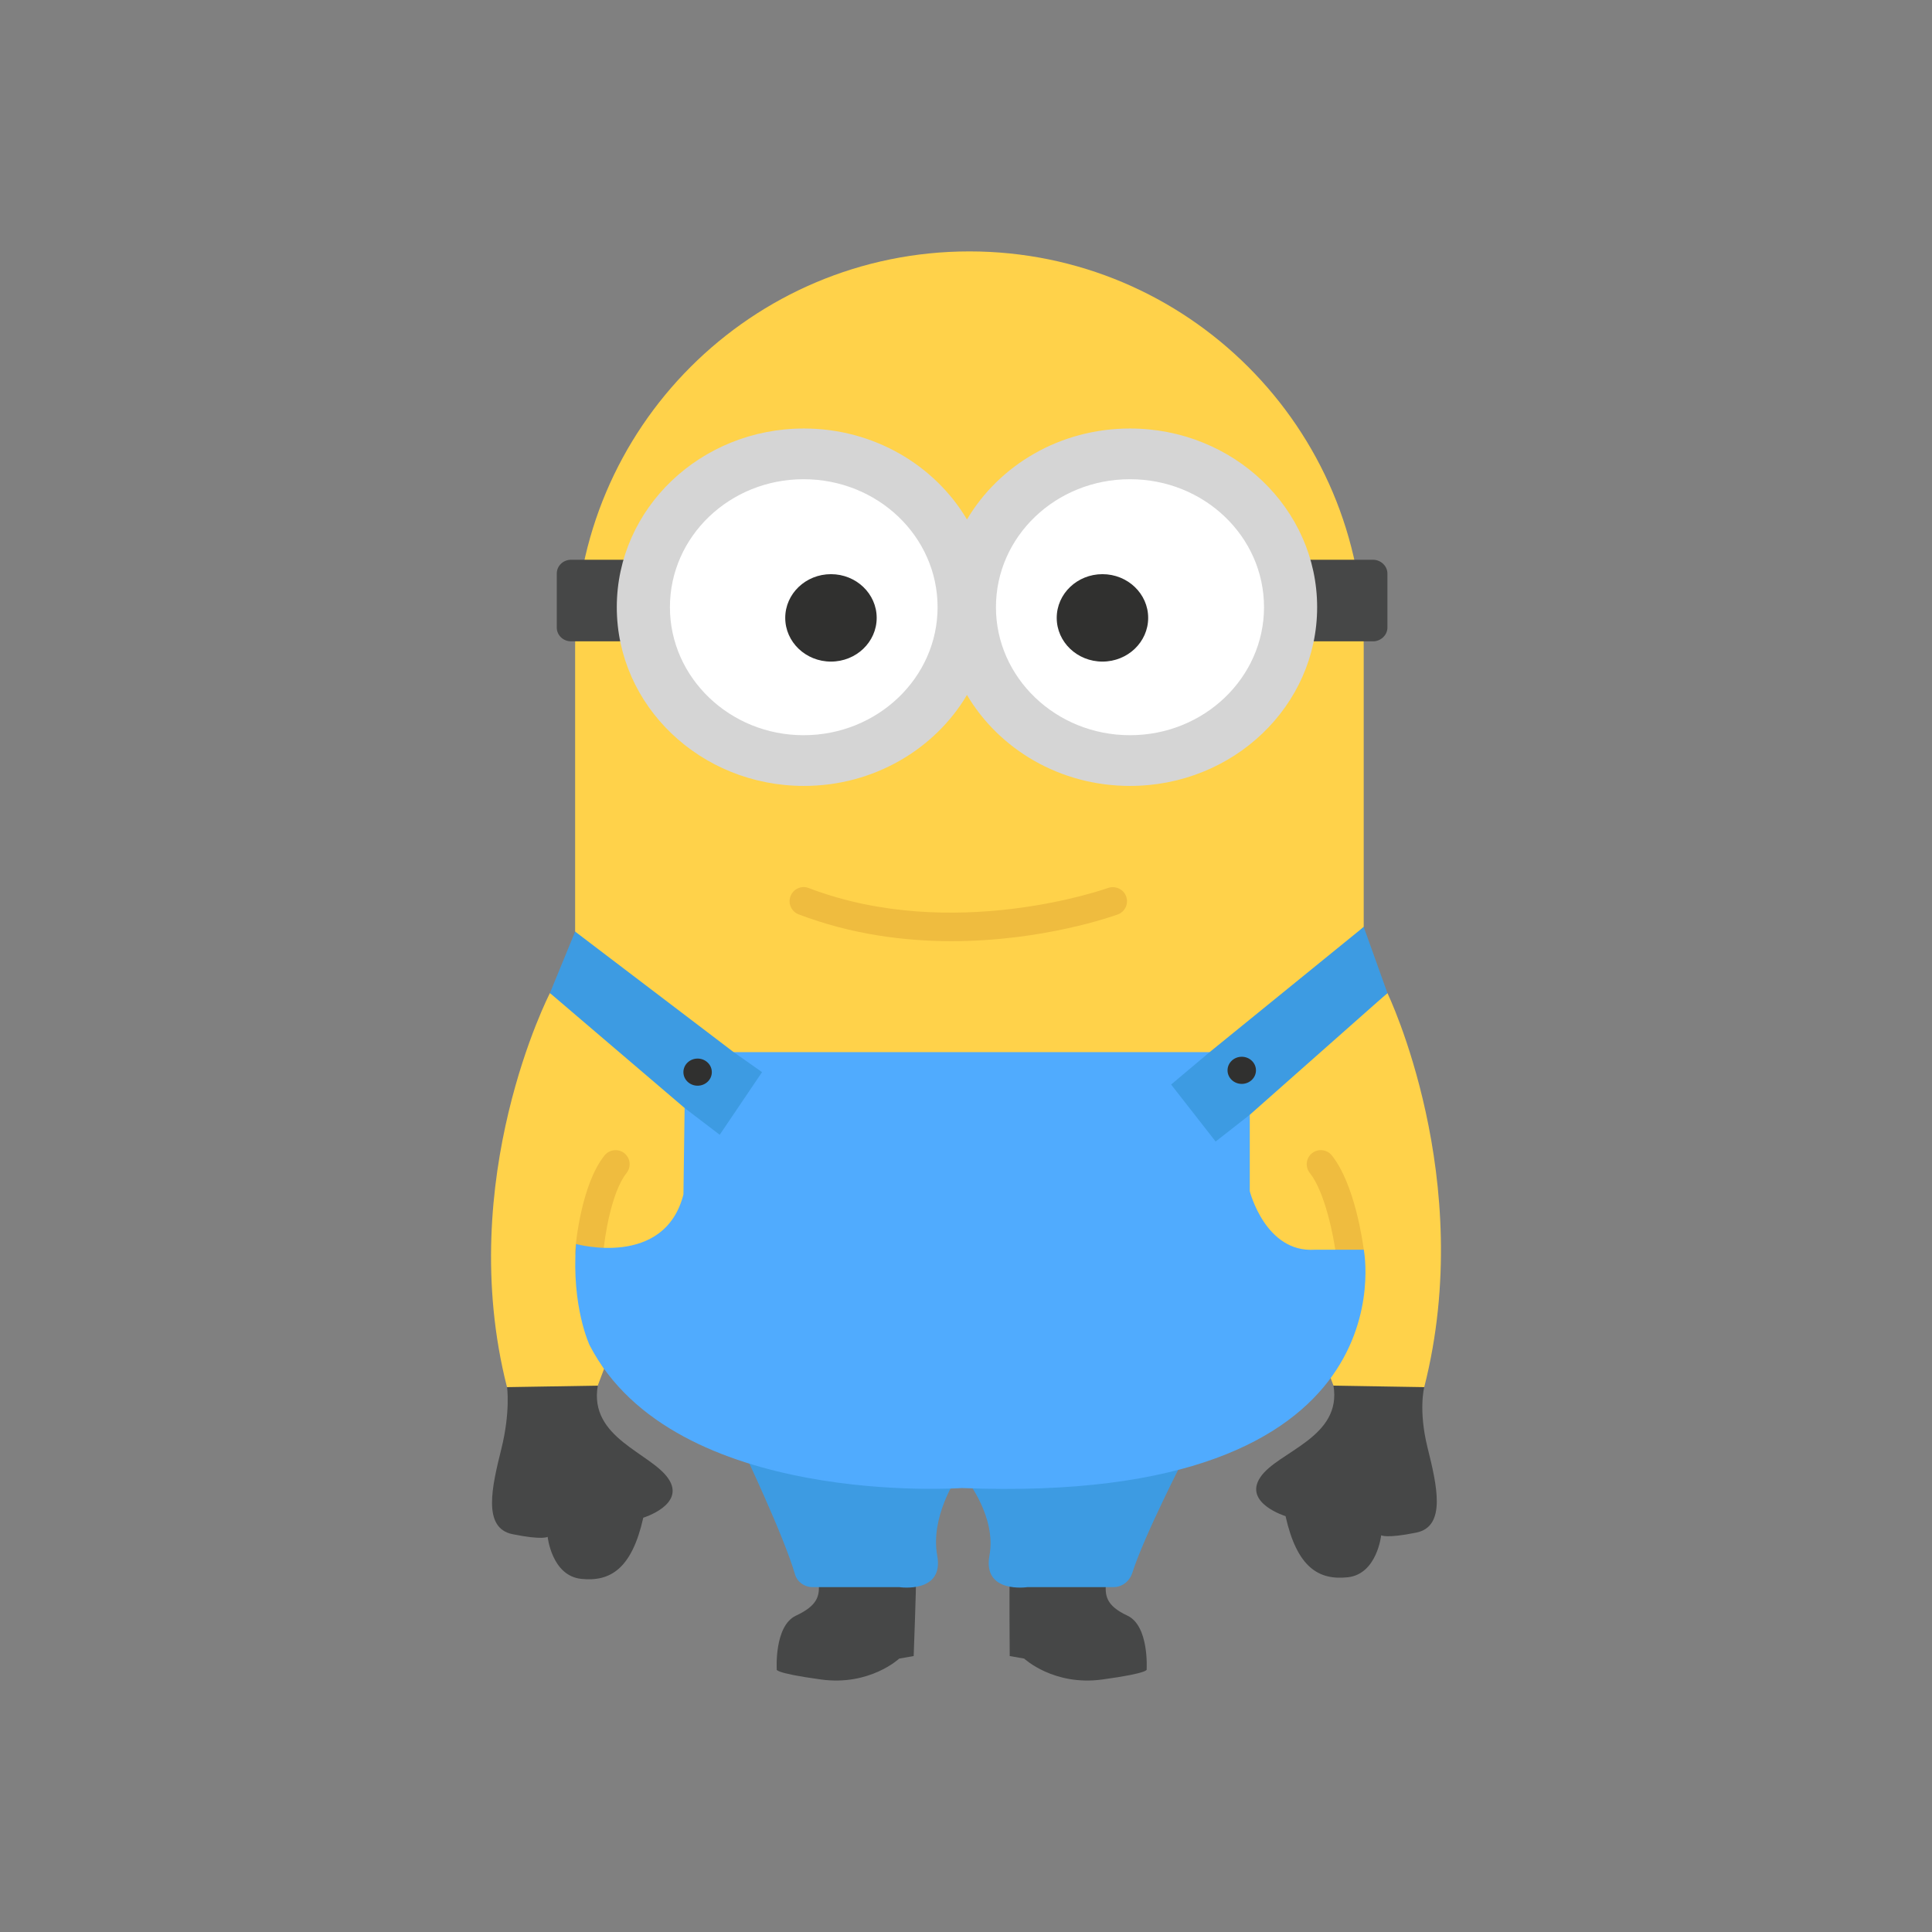 <?xml version="1.0" ?><svg style="enable-background:new 0 0 48 48;" version="1.1" viewBox="0 0 48 48" xml:space="preserve" xmlns="http://www.w3.org/2000/svg" xmlns:xlink="http://www.w3.org/1999/xlink"><rect x="0" y="0" width="48" height="48" fill="#808080" stroke="none"/><g id="Icons"><g><path d="M12.597,34.454c0,0,0.09,0.613-0.142,1.547c-0.232,0.934-0.476,1.962,0.278,2.115    c0.754,0.153,0.873,0.066,0.873,0.066s0.102,0.965,0.83,1.044c0.728,0.079,1.262-0.251,1.546-1.519    c0,0,1.059-0.324,0.625-0.968s-1.983-1.01-1.755-2.313l-0.859-0.236L12.597,34.454z" style="fill:#464747;"/><path d="M35.385,34.464c0,0-0.15,0.564,0.081,1.498c0.232,0.934,0.476,1.962-0.278,2.115    c-0.754,0.153-0.873,0.066-0.873,0.066s-0.102,0.965-0.83,1.044c-0.728,0.079-1.262-0.25-1.546-1.519    c0,0-1.059-0.324-0.625-0.968c0.434-0.643,2.042-0.982,1.814-2.286l1.464-0.588L35.385,34.464z" style="fill:#464747;"/><path d="M25.086,39.28c-0.013,0.051,0,1.864,0,1.864l0.359,0.063    c0,0,0.731,0.685,1.94,0.52c1.209-0.165,1.103-0.254,1.103-0.254s0.066-1.079-0.478-1.333    c-0.545-0.254-0.558-0.509-0.532-0.827" style="fill:#464747;"/><path d="M22.755,39.28c0.013,0.051-0.055,1.864-0.055,1.864l-0.359,0.063    c0,0-0.731,0.685-1.94,0.52c-1.209-0.165-1.103-0.254-1.103-0.254s-0.066-1.079,0.478-1.333    c0.545-0.254,0.591-0.497,0.564-0.815" style="fill:#464747;"/><path d="M29.448,36.167c0,0-1.023,1.986-1.315,2.907c-0.066,0.209-0.251,0.358-0.47,0.358    h-2.138c0,0-1.118,0.169-0.942-0.787c0.177-0.956-0.57-1.884-0.57-1.884" style="fill:#3D9BE2;"/><path d="M18.452,36.005c0,0,1.031,2.173,1.298,3.105c0.055,0.193,0.236,0.322,0.437,0.322    h2.156c0,0,1.118,0.169,0.942-0.787c-0.176-0.956,0.484-1.931,0.484-1.931" style="fill:#3D9BE2;"/><path d="M13.663,24.672c0,0-2.383,4.617-1.067,9.791l2.255-0.037l0.159-0.423    c0,0-0.833-1.154-0.654-2.955c0,0,3.491,1.252,4.005-0.149c0.514-1.401-0.273-3.926-0.273-3.926L13.663,24.672z    " style="fill:#FFD24A;"/><path d="M34.47,24.672c0,0,2.231,4.617,0.915,9.791l-2.255-0.037l-0.159-0.423    c0,0,0.833-1.154,0.654-2.955c0,0-2.903,1.065-3.418-0.336c-0.514-1.401,0.765-3.128,0.765-3.128L34.47,24.672    z" style="fill:#FFD24A;"/><path d="M14.289,23.145l1.282,2.046l2.964,2.098l11.818-0.697l3.528-3.564v-6.986    c0-5.41-4.386-9.796-9.796-9.796l0,0c-5.41,0-9.796,4.386-9.796,9.796V23.145z" style="fill:#FFD24A;"/><path d="M31.349,15.86c0.174,0.046,0.357,0.074,0.434,0.074h2.33    c0.193,0,0.357-0.157,0.357-0.341v-1.345c0-0.184-0.164-0.341-0.357-0.341h-2.33c-0.087,0-0.299,0.037-0.502,0.092" style="fill:#464747;"/><path d="M16.298,14.008c-0.068-0.065-0.154-0.101-0.251-0.101h-1.49h-0.367    c-0.203,0-0.357,0.157-0.357,0.341v1.345c0,0.184,0.154,0.341,0.357,0.341h0.174h1.683    c0.068,0,0.135-0.018,0.183-0.055" style="fill:#464747;"/><ellipse cx="28.074" cy="15.085" rx="3.397" ry="3.296" style="fill:#FFFFFF;"/><ellipse cx="19.968" cy="15.085" rx="3.397" ry="3.296" style="fill:#FFFFFF;"/><path d="M28.074,10.646c-1.74,0-3.25,0.91-4.05,2.26c-0.8-1.35-2.32-2.26-4.05-2.26    c-2.57,0-4.65,1.99-4.65,4.44s2.08,4.44,4.65,4.44c1.73,0,3.25-0.91,4.05-2.26c0.8,1.35,2.31,2.26,4.05,2.26    c2.57,0,4.65-1.99,4.65-4.44S30.644,10.646,28.074,10.646z M19.964,18.266c-1.83,0-3.32-1.43-3.32-3.18    c0-1.76,1.49-3.18,3.32-3.18c1.84,0,3.33,1.42,3.33,3.18C23.294,16.836,21.804,18.266,19.964,18.266z     M28.074,18.266c-1.84,0-3.33-1.43-3.33-3.18c0-1.76,1.49-3.18,3.33-3.18s3.33,1.42,3.33,3.18    C31.404,16.836,29.914,18.266,28.074,18.266z" style="fill:#D5D5D5;"/><ellipse cx="27.39" cy="15.351" rx="1.136" ry="1.086" style="fill:#30302F;"/><ellipse cx="20.645" cy="15.351" rx="1.136" ry="1.086" style="fill:#30302F;"/><g><path d="M23.642,23.383c-1.175,0-2.492-0.167-3.8-0.666     c-0.181-0.069-0.271-0.272-0.202-0.452c0.069-0.181,0.273-0.272,0.452-0.202     c3.587,1.37,7.4,0.012,7.438-0.002c0.18-0.061,0.382,0.027,0.449,0.209c0.066,0.182-0.027,0.383-0.208,0.449     C27.662,22.758,25.919,23.383,23.642,23.383z" style="fill:#EFBC3F;"/></g><g><g><path d="M33.535,31.446c-0.173,0-0.324-0.129-0.347-0.306      c-0.05-0.394-0.264-1.52-0.646-1.997c-0.121-0.151-0.096-0.371,0.055-0.492      c0.15-0.12,0.371-0.095,0.492,0.055c0.574,0.718,0.773,2.182,0.794,2.347      c0.024,0.191-0.111,0.367-0.303,0.391C33.565,31.445,33.55,31.446,33.535,31.446z" style="fill:#EFBC3F;"/></g><g><path d="M14.639,31.446c-0.01,0-0.019,0-0.03-0.001c-0.192-0.016-0.335-0.185-0.319-0.378      c0.014-0.165,0.151-1.638,0.73-2.361c0.121-0.149,0.341-0.175,0.492-0.055      c0.151,0.121,0.175,0.341,0.055,0.492c-0.378,0.473-0.546,1.591-0.579,1.982      C14.972,31.308,14.819,31.446,14.639,31.446z" style="fill:#EFBC3F;"/></g></g><g><path d="M32.664,31.049c-1.226,0.081-1.614-1.456-1.614-1.456v-1.895l-0.746,0.019     l-0.476-0.699l0.226-0.878h-11.827l-0.03,0.685l-0.415,0.79l-0.773-0.088l-0.029,2.148     c-0.471,1.842-2.669,1.232-2.669,1.232c-0.117,1.562,0.339,2.517,0.339,2.517     c2.099,4.051,9.245,3.546,9.245,3.546c11.242,0.446,9.988-5.921,9.988-5.921H32.664z" style="fill:#50ABFE;"/><polygon points="18.933,26.637 18.226,26.139 14.289,23.145 13.663,24.672      17.008,27.527 17.881,28.193    " style="fill:#3D9BE2;"/><polygon points="30.202,28.361 31.05,27.697 34.47,24.672 33.881,23.029      30.054,26.139 29.096,26.945    " style="fill:#3D9BE2;"/><g><ellipse cx="30.851" cy="26.592" rx="0.353" ry="0.337" style="fill:#30302F;"/><ellipse cx="17.332" cy="26.637" rx="0.353" ry="0.337" style="fill:#30302F;"/></g></g></g></g></svg>